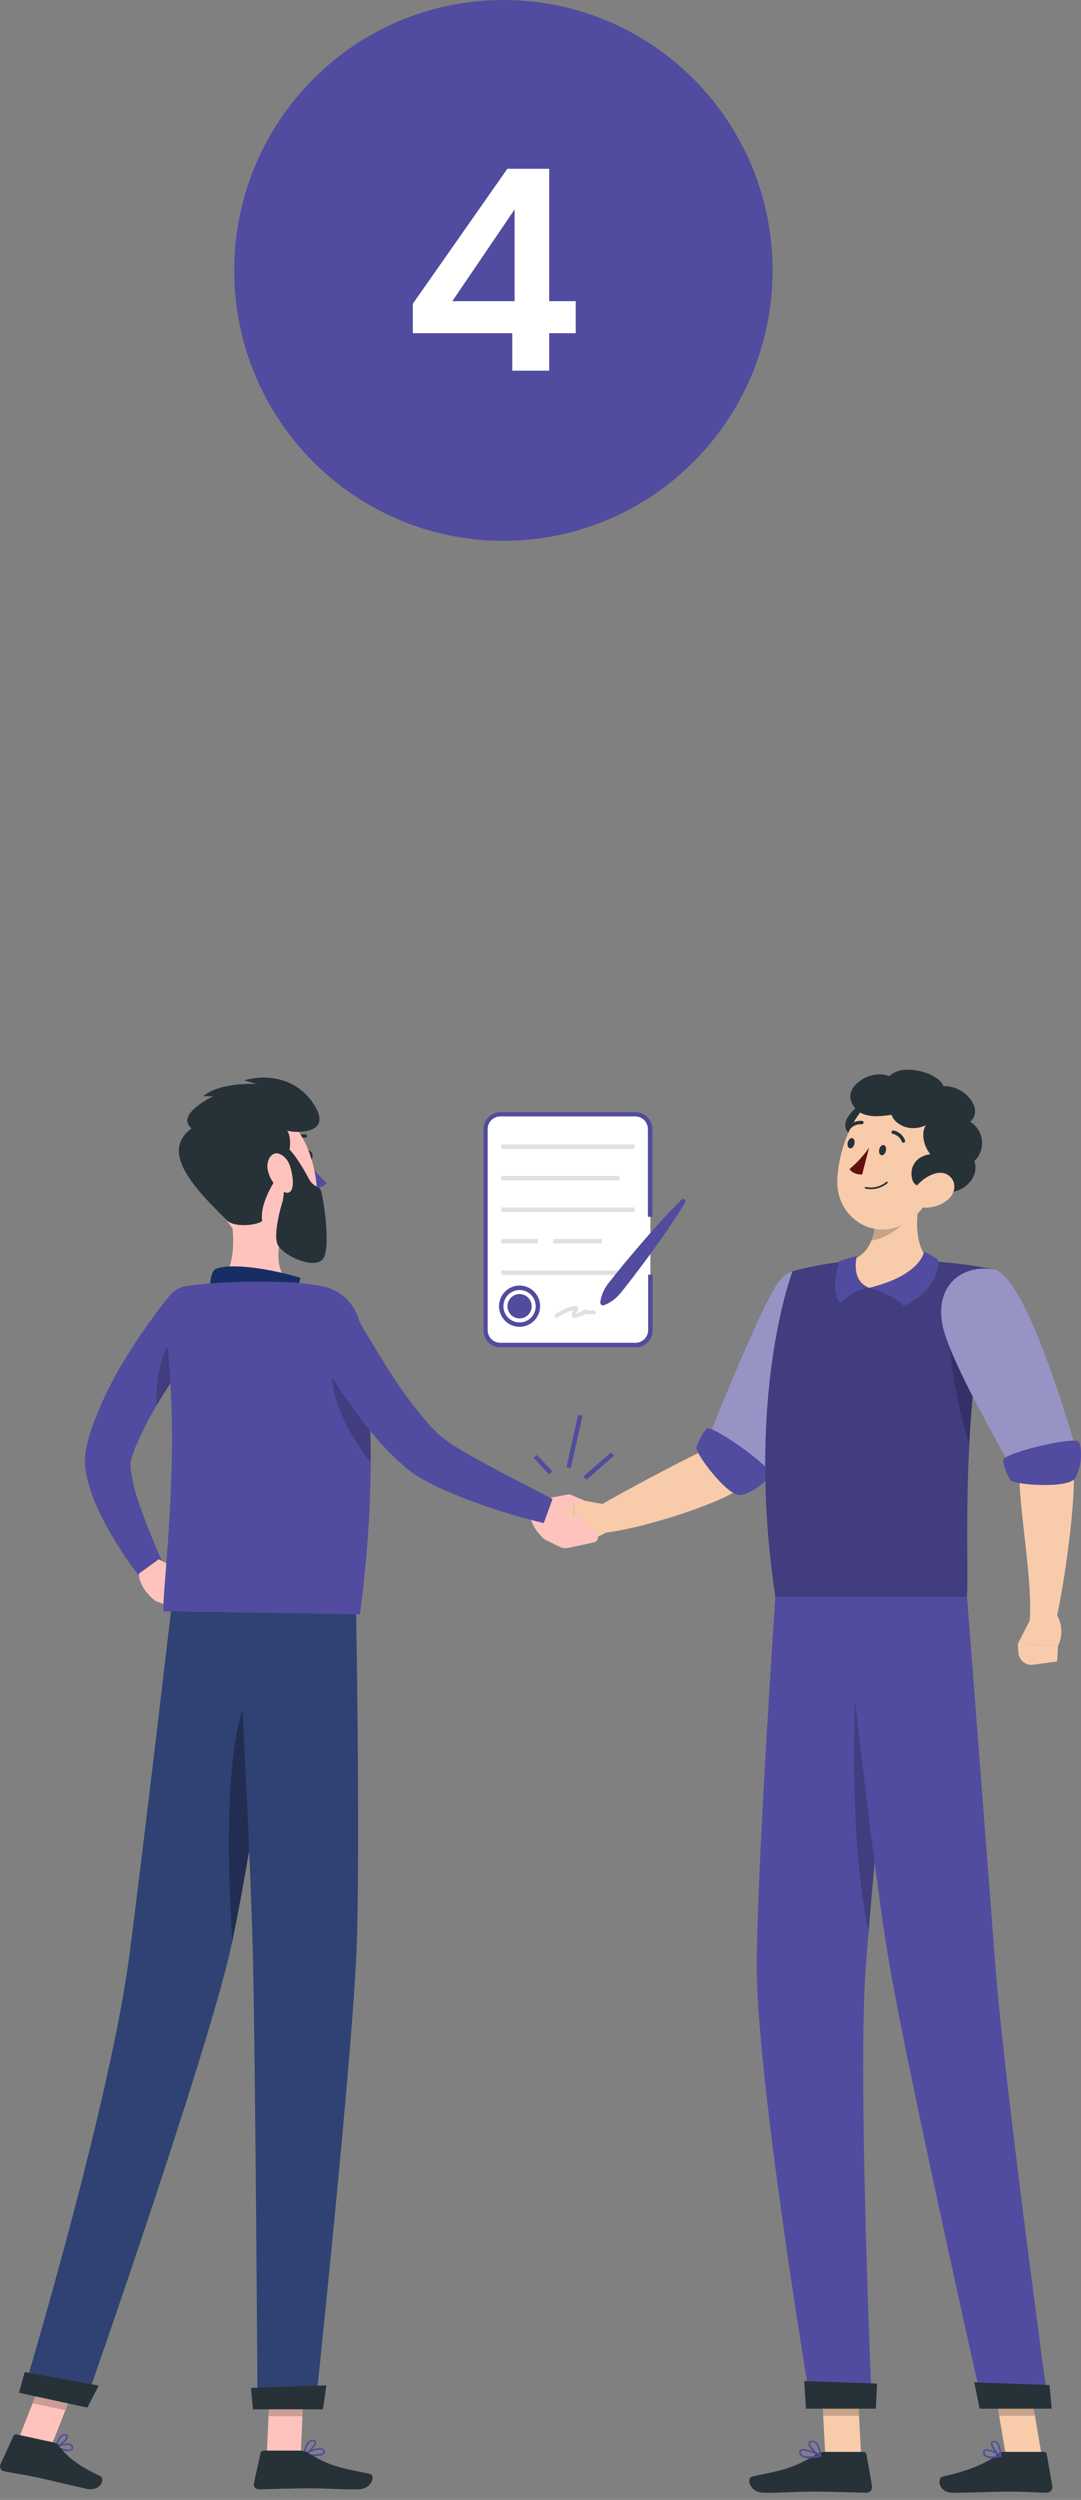 <svg width="90" height="208" viewBox="0 0 90 208" fill="none" xmlns="http://www.w3.org/2000/svg">
<rect x="0" y="0" width="90" height="208" fill="#808080" stroke="none"/>
<g clip-path="url(#clip0_1_1411)">
<path d="M64.322 22.5C64.322 10.074 54.288 0 41.911 0C29.534 0 19.5 10.074 19.5 22.5C19.5 34.926 29.534 45 41.911 45C54.288 45 64.322 34.926 64.322 22.5Z" fill="#514C9F"/>
<path d="M42.651 30.842V27.722H34.371V25.274L42.243 14.042H45.723V25.058H47.931V27.722H45.723V30.842H42.651ZM37.659 25.058H42.843V17.426L37.659 25.058Z" fill="white"/>
</g>
<path d="M54.151 106.056V110.668C54.15 110.993 54.021 111.305 53.792 111.535C53.563 111.765 53.252 111.895 52.928 111.896H41.653C41.328 111.895 41.018 111.765 40.789 111.535C40.559 111.305 40.43 110.993 40.429 110.668V93.946C40.432 93.622 40.562 93.312 40.791 93.084C41.02 92.855 41.33 92.726 41.653 92.725H52.911C53.072 92.724 53.232 92.754 53.382 92.814C53.532 92.874 53.668 92.964 53.783 93.077C53.899 93.191 53.99 93.326 54.054 93.475C54.117 93.624 54.15 93.784 54.151 93.946V101.243" fill="white"/>
<path d="M52.91 112.096H41.653C41.281 112.096 40.924 111.948 40.661 111.684C40.398 111.42 40.251 111.062 40.251 110.689V93.946C40.251 93.573 40.398 93.215 40.661 92.951C40.924 92.687 41.281 92.539 41.653 92.539H52.91C53.282 92.539 53.639 92.687 53.902 92.951C54.165 93.215 54.312 93.573 54.312 93.946V101.243H53.941V93.946C53.941 93.666 53.83 93.397 53.633 93.2C53.436 93.002 53.168 92.89 52.889 92.89H41.653C41.374 92.89 41.106 93.002 40.909 93.2C40.712 93.397 40.601 93.666 40.601 93.946V110.668C40.601 110.948 40.712 111.216 40.909 111.414C41.106 111.612 41.374 111.723 41.653 111.723H52.91C53.189 111.723 53.457 111.612 53.654 111.414C53.851 111.216 53.962 110.948 53.962 110.668V106.055H54.334V110.668C54.336 110.856 54.301 111.043 54.231 111.218C54.16 111.392 54.056 111.551 53.923 111.684C53.79 111.817 53.632 111.922 53.458 111.993C53.285 112.064 53.098 112.099 52.91 112.096Z" fill="#514C9F"/>
<path d="M46.44 109.612C46.672 109.467 46.911 109.336 47.159 109.222C47.273 109.17 47.39 109.124 47.509 109.084C47.641 109.03 47.781 108.998 47.923 108.989L47.779 108.908C47.755 108.87 47.741 108.968 47.734 108.993L47.685 109.116C47.644 109.203 47.614 109.295 47.597 109.39C47.588 109.424 47.587 109.46 47.594 109.494C47.602 109.528 47.617 109.56 47.64 109.587C47.662 109.614 47.691 109.635 47.723 109.649C47.755 109.662 47.79 109.668 47.825 109.665C48.193 109.599 48.544 109.461 48.859 109.26H48.729C48.768 109.26 48.813 109.313 48.852 109.327C48.909 109.348 48.97 109.36 49.031 109.362C49.167 109.362 49.304 109.341 49.441 109.362C49.654 109.383 49.651 109.049 49.441 109.032C49.297 109.032 49.146 109.063 49.006 109.032C48.866 109 48.824 108.901 48.677 108.968C48.529 109.035 48.41 109.123 48.267 109.183C48.2 109.211 48.132 109.236 48.063 109.257L47.93 109.295C47.892 109.295 47.821 109.295 47.877 109.352L47.926 109.468C47.926 109.243 48.165 109.032 48.102 108.799C48.039 108.567 47.751 108.669 47.58 108.711C47.114 108.847 46.671 109.051 46.265 109.317C46.227 109.339 46.199 109.375 46.188 109.417C46.176 109.46 46.182 109.505 46.204 109.544C46.226 109.582 46.262 109.61 46.304 109.621C46.346 109.633 46.392 109.627 46.43 109.605L46.44 109.612Z" fill="#E0E0E0"/>
<path d="M52.827 95.219H41.733V95.589H52.827V95.219Z" fill="#E0E0E0"/>
<path d="M51.572 97.84H41.733V98.21H51.572V97.84Z" fill="#E0E0E0"/>
<path d="M52.827 100.465H41.733V100.834H52.827V100.465Z" fill="#E0E0E0"/>
<path d="M44.783 103.089H41.733V103.459H44.783V103.089Z" fill="#E0E0E0"/>
<path d="M50.117 103.089H46.062V103.459H50.117V103.089Z" fill="#E0E0E0"/>
<path d="M52.827 105.71H41.733V106.08H52.827V105.71Z" fill="#E0E0E0"/>
<path d="M43.258 110.396C42.919 110.396 42.589 110.296 42.307 110.107C42.026 109.918 41.807 109.65 41.678 109.336C41.548 109.023 41.514 108.678 41.58 108.345C41.646 108.011 41.809 107.706 42.048 107.465C42.288 107.225 42.592 107.062 42.924 106.996C43.256 106.929 43.6 106.963 43.912 107.093C44.225 107.223 44.492 107.443 44.68 107.726C44.868 108.008 44.968 108.34 44.968 108.679C44.968 109.135 44.788 109.571 44.467 109.893C44.147 110.215 43.711 110.396 43.258 110.396ZM43.258 107.336C42.992 107.336 42.733 107.415 42.512 107.563C42.291 107.711 42.119 107.922 42.017 108.168C41.916 108.415 41.889 108.686 41.941 108.947C41.993 109.209 42.122 109.449 42.31 109.637C42.498 109.825 42.737 109.953 42.998 110.005C43.259 110.057 43.529 110.029 43.774 109.927C44.019 109.824 44.229 109.651 44.376 109.429C44.523 109.207 44.601 108.946 44.6 108.679C44.599 108.323 44.457 107.981 44.206 107.729C43.954 107.477 43.613 107.336 43.258 107.336Z" fill="#514C9F"/>
<path d="M44.267 108.68C44.268 108.881 44.209 109.077 44.099 109.244C43.988 109.411 43.831 109.541 43.647 109.619C43.462 109.696 43.259 109.716 43.063 109.678C42.867 109.639 42.687 109.543 42.545 109.401C42.404 109.26 42.307 109.079 42.268 108.882C42.229 108.686 42.249 108.482 42.325 108.297C42.401 108.111 42.531 107.953 42.697 107.841C42.863 107.73 43.058 107.67 43.258 107.67C43.525 107.67 43.781 107.777 43.97 107.966C44.16 108.155 44.266 108.412 44.267 108.68Z" fill="#514C9F"/>
<path d="M49.973 108.378C50.033 107.896 50.203 107.434 50.471 107.03C50.724 106.647 51.028 106.327 51.309 105.95C51.873 105.246 52.458 104.543 53.061 103.839C54.246 102.457 55.448 101.088 56.759 99.804C56.792 99.775 56.835 99.759 56.879 99.758C56.923 99.757 56.966 99.772 57 99.799C57.034 99.827 57.058 99.866 57.067 99.909C57.077 99.952 57.07 99.997 57.05 100.036C56.104 101.609 55.049 103.097 53.976 104.571C53.436 105.303 52.889 106.031 52.329 106.749C52.045 107.101 51.785 107.481 51.47 107.804C51.14 108.159 50.732 108.431 50.278 108.599C50.223 108.618 50.164 108.614 50.111 108.589C50.059 108.564 50.019 108.52 49.998 108.466C49.984 108.438 49.976 108.408 49.973 108.378Z" fill="#514C9F"/>
<path d="M50.88 120.834L48.577 122.851L48.819 123.129L51.122 121.113L50.88 120.834Z" fill="#514C9F"/>
<path d="M48.137 117.713L47.163 122.076L47.522 122.157L48.496 117.793L48.137 117.713Z" fill="#514C9F"/>
<path d="M44.706 121.056L44.437 121.309L45.719 122.682L45.988 122.43L44.706 121.056Z" fill="#514C9F"/>
<path d="M71.697 204.353H68.714L68.35 197.422H71.329L71.697 204.353Z" fill="#F8CBAA"/>
<path d="M86.733 204.353H83.751L82.584 197.422H85.563L86.733 204.353Z" fill="#F8CBAA"/>
<path d="M83.558 204.005H86.905C86.964 204.004 87.021 204.024 87.066 204.062C87.111 204.099 87.141 204.151 87.151 204.209L87.613 206.869C87.623 206.935 87.618 207.003 87.599 207.068C87.58 207.132 87.548 207.192 87.504 207.242C87.46 207.293 87.406 207.334 87.345 207.362C87.284 207.389 87.218 207.404 87.151 207.404C85.984 207.382 85.419 207.312 83.944 207.312C83.039 207.312 80.597 207.407 79.345 207.407C78.094 207.407 77.989 206.165 78.504 206.053C80.828 205.549 82.296 204.853 83.061 204.191C83.199 204.071 83.375 204.005 83.558 204.005Z" fill="#263238"/>
<path d="M68.641 204.005H71.894C71.952 204.004 72.009 204.024 72.054 204.062C72.099 204.099 72.129 204.151 72.139 204.209L72.602 206.869C72.612 206.935 72.608 207.003 72.59 207.067C72.572 207.132 72.541 207.191 72.497 207.242C72.454 207.293 72.4 207.334 72.339 207.362C72.279 207.39 72.213 207.404 72.146 207.404C70.975 207.382 69.279 207.312 67.803 207.312C66.079 207.312 65.641 207.407 63.615 207.407C62.392 207.407 62.111 206.165 62.63 206.053C64.985 205.542 65.837 205.486 67.908 204.241C68.127 204.097 68.38 204.015 68.641 204.005Z" fill="#263238"/>
<path d="M68.546 111.164L64.474 109.964C64.474 109.964 60.324 119.86 58.918 120.518C57.008 121.398 51.908 124.096 49.749 125.37C49.602 125.859 49.598 127.199 49.833 127.586C53.37 127.305 60.625 124.895 62.02 123.551C65.203 120.483 68.546 111.164 68.546 111.164Z" fill="#F8CBAA"/>
<path d="M69.78 109.295C70.937 111.885 62.994 123.241 62.994 123.241L59.139 119.224C59.139 119.224 62.549 110.629 64.396 107.332C66.282 103.944 68.522 106.446 69.78 109.295Z" fill="#514C9F"/>
<path opacity="0.4" d="M69.78 109.295C70.937 111.885 62.994 123.241 62.994 123.241L59.139 119.224C59.139 119.224 62.549 110.629 64.396 107.332C66.282 103.944 68.522 106.446 69.78 109.295Z" fill="white"/>
<path d="M58.858 118.869C58.616 119.013 58.098 119.959 57.982 120.431C57.866 120.902 60.579 124.54 61.634 124.392C62.689 124.244 63.895 123.214 64.112 122.658C64.329 122.102 59.367 118.57 58.858 118.869Z" fill="#514C9F"/>
<path d="M50.201 125.145L47.748 124.695L47.895 128.213C47.895 128.213 48.757 128.565 50.615 127.411L50.201 125.145Z" fill="#F8CBAA"/>
<path d="M44.782 125.866L45.231 128.03L47.877 128.227L47.73 124.698L44.782 125.866Z" fill="#F8CBAA"/>
<path opacity="0.2" d="M68.35 197.426L68.539 200.997H71.518L71.333 197.426H68.35Z" fill="black"/>
<path opacity="0.2" d="M85.566 197.426H82.584L83.186 200.997H86.169L85.566 197.426Z" fill="black"/>
<path d="M65.991 105.763C65.991 105.763 62.013 116.043 64.558 132.871H80.502C80.726 130.408 79.801 117.183 82.699 105.608C80.947 105.265 79.175 105.039 77.393 104.929C75.135 104.799 72.872 104.799 70.614 104.929C69.054 105.089 67.509 105.367 65.991 105.763Z" fill="#514C9F"/>
<path opacity="0.2" d="M65.991 105.763C65.991 105.763 62.013 116.043 64.558 132.871H80.502C80.726 130.408 79.801 117.183 82.699 105.608C80.947 105.265 79.175 105.039 77.393 104.929C75.135 104.799 72.872 104.799 70.614 104.929C69.054 105.089 67.509 105.367 65.991 105.763Z" fill="black"/>
<path opacity="0.2" d="M79.1 108.466C78.749 110.372 79.124 114.928 80.684 120.195C80.874 115.673 81.46 111.177 82.437 106.759V106.738C81.378 106.629 79.44 106.678 79.1 108.466Z" fill="black"/>
<path d="M76.811 98.569C76.278 100.757 75.938 103.47 77.393 104.93C77.393 104.93 76.411 107.153 72.36 107.153C68.655 107.153 70.607 104.93 70.607 104.93C73.061 104.349 73.085 101.331 72.742 99.628L76.811 98.569Z" fill="#F8CBAA"/>
<path d="M72.377 107.149C74.764 107.899 75.237 108.666 75.237 108.666C75.237 108.666 78.213 107.452 78.101 104.82C77.739 104.552 77.349 104.326 76.937 104.145C76.937 104.145 76.685 106.094 72.377 107.149Z" fill="#514C9F"/>
<path d="M72.377 107.15C71.038 107.276 69.924 108.427 69.924 108.427C69.924 108.427 69.072 107.53 69.888 104.926C69.888 104.926 70.684 104.655 71.343 104.514C71.326 104.518 70.789 106.587 72.377 107.15Z" fill="#514C9F"/>
<path opacity="0.2" d="M72.749 99.631C72.952 100.627 73.029 102.094 72.559 103.223C72.942 103.16 73.314 103.042 73.663 102.872C75.065 102.224 75.787 101.2 76.566 99.705C76.636 99.315 76.72 98.935 76.811 98.569L72.749 99.631Z" fill="black"/>
<path d="M72.275 91.574C71.322 91.888 69.191 93.724 71.224 94.649C73.257 95.575 73.937 91.033 72.275 91.574Z" fill="#263238"/>
<path d="M78.707 95.892C77.778 98.763 77.379 100.465 75.552 101.661C72.808 103.421 69.636 101.31 69.71 98.277C69.773 95.529 71.28 91.297 74.368 90.752C77.456 90.206 79.636 93.031 78.707 95.892Z" fill="#F8CBAA"/>
<path d="M74.228 92.75C72.65 93.017 71.336 92.933 70.859 91.617C70.383 90.301 72.552 88.922 74.049 89.541C75.153 88.387 78.167 89.274 78.556 90.382C80.309 90.269 81.967 92.296 80.778 93.334C81.047 93.501 81.274 93.728 81.443 93.997C81.611 94.266 81.716 94.57 81.75 94.886C81.784 95.201 81.745 95.521 81.638 95.819C81.53 96.118 81.356 96.388 81.129 96.609C81.641 98.136 79.797 99.659 78.343 99.04C76.909 98.611 76.127 98.963 75.928 98.034C75.728 97.105 76.233 96.208 77.452 96.029C76.835 95.29 76.685 94.122 77.102 93.619C75.626 94.291 74.417 93.446 74.228 92.75Z" fill="#263238"/>
<path d="M72.335 98.938C72.614 98.962 72.894 98.93 73.161 98.844C73.427 98.758 73.674 98.62 73.888 98.439C73.901 98.425 73.908 98.406 73.908 98.388C73.908 98.368 73.901 98.35 73.888 98.337C73.882 98.33 73.874 98.324 73.865 98.32C73.857 98.317 73.848 98.315 73.839 98.315C73.829 98.315 73.82 98.317 73.812 98.32C73.803 98.324 73.796 98.33 73.79 98.337C73.556 98.531 73.281 98.67 72.986 98.743C72.691 98.817 72.383 98.822 72.086 98.759C72.068 98.755 72.049 98.76 72.033 98.77C72.017 98.781 72.006 98.797 72.002 98.815C71.999 98.824 71.999 98.833 72 98.842C72.001 98.851 72.005 98.86 72.01 98.868C72.015 98.875 72.021 98.882 72.029 98.887C72.037 98.892 72.046 98.895 72.055 98.896C72.147 98.915 72.241 98.929 72.335 98.938Z" fill="#263238"/>
<path d="M78.872 99.856C78.275 100.324 77.522 100.542 76.769 100.465C75.791 100.356 75.717 99.389 76.331 98.657C76.884 97.995 78.062 97.249 78.879 97.735C79.695 98.221 79.604 99.272 78.872 99.856Z" fill="#F8CBAA"/>
<path d="M75.037 132.871C75.037 132.871 74.631 136.635 74.112 141.733C73.516 147.513 72.776 155.018 72.307 160.731C72.307 160.759 72.307 160.784 72.307 160.809C72.216 161.896 72.135 162.919 72.068 163.841C71.403 173.168 72.594 200.3 72.594 200.3H67.54C67.54 200.3 62.885 172.612 63.001 163.12C63.11 153.997 64.554 132.864 64.554 132.864L75.037 132.871Z" fill="#514C9F"/>
<path d="M73.008 198.319C73.032 198.319 72.92 200.409 72.92 200.409H67.098L66.951 198.115L73.008 198.319Z" fill="#263238"/>
<path opacity="0.2" d="M74.129 141.733C73.534 147.513 72.794 155.018 72.324 160.731C72.324 160.759 72.324 160.784 72.324 160.808C71.213 155.387 70.866 148.646 71.297 137.546L74.129 141.733Z" fill="black"/>
<path d="M70.211 132.871C70.211 132.871 72.538 154.493 73.986 163.06C75.573 172.443 81.84 200.303 81.84 200.303H87.301C87.301 200.303 83.621 173.214 82.899 163.912C82.121 153.828 80.512 132.871 80.512 132.871H70.211Z" fill="#514C9F"/>
<path d="M87.368 198.446C87.392 198.446 87.557 200.409 87.557 200.409H81.557L81.118 198.217L87.368 198.446Z" fill="#263238"/>
<path d="M73.754 95.765C73.691 96.001 73.52 96.166 73.369 96.117C73.218 96.067 73.145 95.863 73.204 95.628C73.264 95.392 73.439 95.227 73.59 95.276C73.74 95.325 73.814 95.54 73.754 95.765Z" fill="#263238"/>
<path d="M71.133 95.188C71.07 95.424 70.898 95.589 70.747 95.54C70.596 95.49 70.523 95.29 70.582 95.05C70.642 94.811 70.817 94.65 70.968 94.699C71.119 94.748 71.192 94.952 71.133 95.188Z" fill="#263238"/>
<path d="M72.356 95.49C71.892 96.153 71.344 96.753 70.726 97.274C71.034 97.752 71.778 97.728 71.778 97.728L72.356 95.49Z" fill="#630F0F"/>
<path d="M75.181 95.075C75.16 95.07 75.141 95.06 75.125 95.046C75.108 95.032 75.095 95.014 75.087 94.994C75.025 94.832 74.924 94.687 74.793 94.573C74.663 94.459 74.506 94.379 74.337 94.34C74.318 94.338 74.301 94.331 74.285 94.322C74.269 94.312 74.256 94.299 74.245 94.284C74.234 94.269 74.227 94.251 74.224 94.233C74.22 94.215 74.22 94.196 74.224 94.178C74.231 94.141 74.252 94.108 74.283 94.085C74.314 94.063 74.352 94.053 74.389 94.059C74.605 94.103 74.805 94.201 74.973 94.343C75.141 94.486 75.27 94.669 75.35 94.875C75.363 94.91 75.362 94.95 75.348 94.985C75.334 95.02 75.307 95.049 75.272 95.065C75.244 95.078 75.212 95.082 75.181 95.075Z" fill="#263238"/>
<path d="M70.625 93.985C70.606 93.977 70.588 93.966 70.572 93.953C70.559 93.94 70.548 93.924 70.541 93.907C70.534 93.89 70.53 93.871 70.53 93.853C70.53 93.834 70.534 93.816 70.541 93.798C70.548 93.781 70.559 93.765 70.572 93.752C70.72 93.58 70.907 93.445 71.118 93.36C71.328 93.274 71.555 93.24 71.781 93.26C71.8 93.262 71.817 93.269 71.833 93.278C71.849 93.288 71.862 93.301 71.873 93.316C71.883 93.331 71.891 93.348 71.894 93.367C71.898 93.385 71.897 93.404 71.894 93.422C71.886 93.459 71.865 93.491 71.834 93.513C71.804 93.536 71.766 93.546 71.729 93.541C71.549 93.528 71.369 93.557 71.203 93.627C71.036 93.697 70.889 93.805 70.772 93.942C70.753 93.962 70.73 93.976 70.704 93.983C70.678 93.99 70.651 93.991 70.625 93.985Z" fill="#263238"/>
<path d="M84.466 109.693L80.702 111.98C80.702 111.98 84.908 121.127 84.883 122.665C84.813 125.536 86.043 131.759 85.71 135.038C86.173 135.203 87.463 135.242 87.869 135.013C88.616 132.048 89.65 124.255 89.352 122.302C88.7 118.056 84.466 109.693 84.466 109.693Z" fill="#F8CBAA"/>
<path d="M82.699 105.609C85.503 106.02 89.499 120.304 89.499 120.304L84.311 122.278C84.311 122.278 79.794 114.538 78.686 111.058C77.494 107.427 79.695 105.165 82.699 105.609Z" fill="#514C9F"/>
<path opacity="0.4" d="M82.699 105.609C85.503 106.02 89.499 120.304 89.499 120.304L84.311 122.278C84.311 122.278 79.794 114.538 78.686 111.058C77.494 107.427 79.695 105.165 82.699 105.609Z" fill="white"/>
<path d="M82.541 204.529C82.341 204.547 82.141 204.492 81.977 204.374C81.925 204.329 81.886 204.271 81.863 204.205C81.84 204.14 81.835 204.07 81.847 204.001C81.85 203.96 81.863 203.919 81.885 203.884C81.908 203.849 81.94 203.82 81.977 203.801C82.328 203.632 83.249 204.223 83.355 204.293C83.366 204.301 83.375 204.311 83.38 204.324C83.385 204.337 83.386 204.351 83.383 204.364C83.379 204.377 83.372 204.39 83.362 204.4C83.352 204.41 83.34 204.417 83.326 204.42C83.07 204.487 82.806 204.523 82.541 204.529ZM82.131 203.899C82.1 203.897 82.069 203.903 82.04 203.917C82.025 203.925 82.013 203.936 82.004 203.951C81.996 203.965 81.991 203.981 81.991 203.998C81.982 204.045 81.985 204.093 82 204.139C82.015 204.184 82.041 204.225 82.075 204.258C82.229 204.395 82.618 204.413 83.127 204.311C82.826 204.108 82.487 203.968 82.131 203.899Z" fill="#514C9F"/>
<path d="M83.313 204.423C83.302 204.426 83.291 204.426 83.281 204.423C82.98 204.258 82.415 203.6 82.496 203.266C82.509 203.214 82.539 203.168 82.581 203.135C82.623 203.102 82.674 203.083 82.727 203.083C82.78 203.075 82.834 203.08 82.885 203.095C82.937 203.11 82.984 203.136 83.025 203.171C83.358 203.456 83.376 204.321 83.376 204.356C83.376 204.369 83.373 204.382 83.366 204.394C83.36 204.406 83.352 204.416 83.341 204.423C83.331 204.424 83.322 204.424 83.313 204.423ZM82.769 203.195H82.738C82.647 203.195 82.636 203.248 82.633 203.266C82.584 203.463 82.941 203.969 83.236 204.191C83.234 203.854 83.128 203.527 82.931 203.255C82.886 203.216 82.829 203.195 82.769 203.195Z" fill="#514C9F"/>
<path d="M67.375 204.529C67.122 204.553 66.868 204.489 66.657 204.346C66.611 204.301 66.576 204.246 66.556 204.185C66.535 204.123 66.531 204.058 66.541 203.994C66.545 203.955 66.559 203.917 66.581 203.884C66.603 203.851 66.632 203.824 66.667 203.805C67.039 203.6 68.21 204.213 68.343 204.283C68.355 204.29 68.365 204.301 68.371 204.315C68.376 204.328 68.378 204.343 68.374 204.357C68.372 204.372 68.364 204.385 68.354 204.396C68.343 204.407 68.329 204.414 68.315 204.417C68.005 204.483 67.691 204.52 67.375 204.529ZM66.864 203.899C66.818 203.897 66.772 203.906 66.73 203.924C66.717 203.932 66.705 203.944 66.697 203.957C66.688 203.97 66.683 203.986 66.681 204.002C66.674 204.043 66.677 204.086 66.691 204.126C66.704 204.166 66.728 204.202 66.758 204.23C66.934 204.392 67.421 204.42 68.087 204.311C67.706 204.104 67.292 203.964 66.864 203.899Z" fill="#514C9F"/>
<path d="M68.304 204.423H68.273C67.922 204.262 67.221 203.614 67.309 203.276C67.309 203.196 67.39 203.097 67.582 203.079C67.651 203.071 67.722 203.077 67.788 203.097C67.855 203.118 67.916 203.153 67.968 203.199C68.319 203.512 68.374 204.318 68.378 204.353C68.378 204.366 68.374 204.378 68.368 204.389C68.362 204.4 68.353 204.409 68.343 204.416C68.332 204.424 68.318 204.426 68.304 204.423ZM67.632 203.196H67.589C67.463 203.196 67.453 203.259 67.449 203.273C67.407 203.477 67.866 203.977 68.224 204.205C68.206 203.869 68.083 203.546 67.873 203.284C67.807 203.224 67.72 203.193 67.632 203.196Z" fill="#514C9F"/>
<path d="M85.878 134.546L84.736 136.78L88.086 136.935C88.328 136.447 88.416 135.896 88.338 135.357C88.261 134.818 88.021 134.315 87.652 133.916L85.878 134.546Z" fill="#F8CBAA"/>
<path d="M86.015 138.511L88.013 138.236L88.086 136.934L84.736 136.78L84.788 137.508C84.798 137.656 84.839 137.801 84.907 137.933C84.975 138.066 85.07 138.182 85.185 138.276C85.3 138.37 85.433 138.44 85.576 138.48C85.718 138.52 85.868 138.531 86.015 138.511Z" fill="#F8CBAA"/>
<path d="M83.53 121.465C83.478 121.74 83.849 122.756 84.123 123.15C84.396 123.544 88.917 123.893 89.499 122.999C90.081 122.105 90.106 120.515 89.829 119.984C89.552 119.453 83.639 120.871 83.53 121.465Z" fill="#514C9F"/>
<path d="M17.482 110.485C16.918 111.227 16.304 112.04 15.729 112.839C15.155 113.637 14.601 114.45 14.072 115.273C13.01 116.853 12.094 118.526 11.334 120.273C11.246 120.48 11.166 120.688 11.096 120.895C11.058 120.998 11.023 121.101 10.991 121.201L10.942 121.356L10.921 121.43V121.451C10.856 121.721 10.843 122 10.882 122.274C11.003 123.159 11.211 124.03 11.502 124.874C12.102 126.693 12.904 128.568 13.693 130.387L11.902 131.527C10.558 129.863 9.395 128.06 8.432 126.148C7.902 125.116 7.498 124.023 7.23 122.894C7.056 122.163 7.027 121.405 7.146 120.663L7.174 120.494L7.202 120.382L7.254 120.164C7.286 120.019 7.321 119.875 7.363 119.734C7.44 119.449 7.524 119.175 7.615 118.9C8.348 116.83 9.305 114.847 10.468 112.986C11.029 112.075 11.604 111.182 12.221 110.32C12.838 109.458 13.448 108.62 14.159 107.762L17.482 110.485Z" fill="#514C9F"/>
<path d="M13.22 129.736L15.063 130.718L12.96 133.212C12.96 133.212 11.635 132.312 11.558 130.939L13.22 129.736Z" fill="#FFC3BD"/>
<path d="M17.545 132.256L15.273 134.067L12.943 133.213L15.063 130.718L17.545 132.256Z" fill="#FFC3BD"/>
<path d="M45.101 124.388L47.281 125.518L47.088 126.306L45.336 128.065C45.336 128.065 44.074 127.08 44.102 125.708L45.101 124.388Z" fill="#FFC3BD"/>
<path d="M45.417 124.699L47.414 124.322L48.697 124.871L47.842 125.015L47.281 125.525L45.417 124.699Z" fill="#FFC3BD"/>
<path d="M49.465 128.325L47.299 128.793C47.072 128.842 46.835 128.813 46.626 128.712L45.326 128.079L47.078 126.32L48.238 125.968L49.689 127.639C49.734 127.695 49.765 127.761 49.778 127.832C49.791 127.903 49.786 127.976 49.764 128.044C49.741 128.112 49.702 128.174 49.65 128.223C49.598 128.272 49.534 128.307 49.465 128.325Z" fill="#FFC3BD"/>
<path d="M25.47 96.222C25.519 96.458 25.68 96.623 25.82 96.574C25.96 96.525 26.058 96.324 26.013 96.089C25.967 95.853 25.799 95.688 25.662 95.737C25.526 95.786 25.41 95.987 25.47 96.222Z" fill="#263238"/>
<path d="M25.659 96.627C26.085 97.291 26.601 97.894 27.191 98.418C26.84 98.893 26.111 98.858 26.111 98.858L25.659 96.627Z" fill="#514C9F"/>
<path d="M24.358 95.086C24.323 95.085 24.29 95.071 24.264 95.047C24.238 95.02 24.223 94.984 24.223 94.947C24.223 94.909 24.238 94.874 24.264 94.847C24.412 94.678 24.598 94.548 24.806 94.467C25.015 94.385 25.24 94.355 25.462 94.379C25.495 94.389 25.523 94.411 25.541 94.441C25.559 94.47 25.566 94.505 25.56 94.539C25.555 94.573 25.537 94.604 25.511 94.626C25.485 94.648 25.451 94.66 25.417 94.66C25.241 94.644 25.063 94.67 24.898 94.736C24.734 94.802 24.587 94.906 24.471 95.04C24.457 95.056 24.439 95.068 24.42 95.076C24.4 95.084 24.379 95.087 24.358 95.086Z" fill="#263238"/>
<path d="M19.101 100.391C19.508 102.467 19.749 105.341 18.305 106.724C18.305 106.724 18.87 108.835 22.711 108.835C26.938 108.835 24.744 106.984 24.744 106.984C22.991 106.439 22.991 104.43 23.405 102.819L19.101 100.391Z" fill="#FFC3BD"/>
<path d="M17.699 108.145C17.349 107.589 17.465 105.904 17.885 105.63C18.558 105.186 21.334 105.236 25.018 106.316C24.52 107.927 25.33 108.835 25.33 108.835L17.699 108.145Z" fill="#182D64"/>
<path opacity="0.2" d="M14.614 111.132C13.3 112.434 12.918 115.101 13.062 116.92C13.384 116.367 13.728 115.815 14.082 115.277C14.611 114.45 15.175 113.644 15.743 112.835C15.901 112.613 16.062 112.388 16.227 112.163C16.258 112.019 16.286 111.875 16.314 111.734L14.614 111.132Z" fill="black"/>
<path d="M5.305 203.899C5.535 203.98 5.787 203.966 6.006 203.86C6.049 203.822 6.078 203.771 6.09 203.715C6.102 203.658 6.096 203.6 6.073 203.547C6.06 203.504 6.038 203.464 6.008 203.43C5.979 203.396 5.942 203.369 5.901 203.35C5.519 203.167 4.639 203.526 4.604 203.54C4.592 203.545 4.582 203.553 4.574 203.564C4.567 203.575 4.563 203.587 4.562 203.6C4.562 203.613 4.565 203.626 4.572 203.638C4.579 203.649 4.589 203.658 4.601 203.663C4.827 203.767 5.063 203.846 5.305 203.899ZM5.768 203.445L5.845 203.47C5.869 203.481 5.891 203.497 5.909 203.517C5.926 203.537 5.939 203.56 5.947 203.586C5.982 203.706 5.947 203.744 5.922 203.758C5.772 203.889 5.221 203.758 4.811 203.607C5.117 203.476 5.45 203.417 5.782 203.435L5.768 203.445Z" fill="#514C9F"/>
<path d="M4.619 203.66H4.65C4.973 203.569 5.656 203.08 5.663 202.76C5.664 202.709 5.648 202.659 5.616 202.619C5.585 202.58 5.541 202.552 5.491 202.541C5.443 202.523 5.391 202.516 5.34 202.52C5.288 202.525 5.238 202.54 5.194 202.566C4.818 202.76 4.58 203.544 4.57 203.576C4.564 203.586 4.562 203.598 4.562 203.609C4.562 203.621 4.564 203.632 4.57 203.643C4.583 203.654 4.601 203.661 4.619 203.66ZM5.418 202.654H5.449C5.53 202.682 5.53 202.724 5.53 202.742C5.53 202.932 5.074 203.312 4.741 203.467C4.831 203.156 5.01 202.879 5.257 202.672C5.283 202.657 5.312 202.648 5.342 202.645C5.373 202.642 5.403 202.645 5.432 202.654H5.418Z" fill="#514C9F"/>
<path d="M26.178 204.364C26.528 204.364 26.879 204.314 27.009 204.149C27.039 204.106 27.055 204.055 27.055 204.003C27.055 203.951 27.039 203.9 27.009 203.857C26.961 203.778 26.884 203.721 26.795 203.699C26.325 203.572 25.337 204.135 25.295 204.159C25.282 204.166 25.273 204.177 25.267 204.189C25.261 204.202 25.26 204.216 25.263 204.23C25.265 204.244 25.271 204.256 25.28 204.266C25.29 204.276 25.302 204.283 25.316 204.286C25.6 204.337 25.889 204.362 26.178 204.364ZM26.627 203.815C26.669 203.809 26.713 203.809 26.756 203.815C26.783 203.82 26.809 203.832 26.831 203.848C26.854 203.865 26.872 203.886 26.886 203.91C26.935 203.994 26.917 204.033 26.886 204.057C26.756 204.24 26.041 204.244 25.515 204.17C25.86 203.981 26.237 203.86 26.627 203.815Z" fill="#514C9F"/>
<path d="M25.322 204.286H25.35C25.701 204.135 26.367 203.519 26.318 203.199C26.318 203.122 26.251 203.03 26.069 203.009C26.002 203.003 25.935 203.01 25.872 203.03C25.808 203.05 25.749 203.082 25.697 203.125C25.347 203.424 25.259 204.181 25.256 204.219C25.255 204.231 25.258 204.242 25.263 204.253C25.267 204.263 25.275 204.272 25.284 204.279C25.296 204.285 25.309 204.288 25.322 204.286ZM26.023 203.136H26.065C26.184 203.136 26.192 203.196 26.195 203.21C26.227 203.403 25.767 203.885 25.42 204.093C25.451 203.77 25.581 203.466 25.792 203.22C25.854 203.167 25.932 203.137 26.013 203.136H26.023Z" fill="#514C9F"/>
<path d="M22.217 204.219H25.042L25.323 197.648H22.498L22.217 204.219Z" fill="#FFC3BD"/>
<path d="M1.517 203.006L4.244 203.586L6.718 197.299L3.991 196.719L1.517 203.006Z" fill="#FFC3BD"/>
<path d="M4.496 203.228L1.39 202.552C1.336 202.541 1.279 202.548 1.23 202.573C1.18 202.598 1.14 202.639 1.117 202.689L0.037 205.036C0.011 205.093 -0.001 205.156 0 205.219C0.002 205.282 0.017 205.344 0.046 205.4C0.074 205.456 0.115 205.505 0.166 205.543C0.216 205.581 0.274 205.608 0.335 205.62C1.425 205.835 1.965 205.887 3.329 206.183C4.17 206.366 6.066 206.83 7.226 207.08C8.386 207.33 8.782 206.215 8.33 206.007C6.304 205.078 5.456 204.248 4.906 203.495C4.807 203.358 4.661 203.263 4.496 203.228Z" fill="#263238"/>
<path d="M25.025 203.899H21.937C21.881 203.9 21.827 203.919 21.783 203.954C21.739 203.99 21.708 204.038 21.695 204.093L21.138 206.615C21.124 206.676 21.124 206.74 21.138 206.801C21.152 206.862 21.18 206.919 21.219 206.967C21.258 207.016 21.308 207.055 21.364 207.082C21.42 207.109 21.482 207.122 21.544 207.122C22.659 207.101 24.268 207.038 25.666 207.038C27.303 207.038 27.885 207.125 29.802 207.125C30.962 207.125 31.285 205.95 30.801 205.841C28.589 205.356 27.615 205.303 25.705 204.121C25.503 203.986 25.267 203.909 25.025 203.899Z" fill="#263238"/>
<path opacity="0.2" d="M25.323 197.651L25.179 201.035H22.35L22.494 197.651H25.323Z" fill="black"/>
<path opacity="0.2" d="M3.991 196.719L6.718 197.299L5.442 200.539L2.715 199.963L3.991 196.719Z" fill="black"/>
<path d="M24.24 132.04C24.24 132.04 21.029 153.726 19.27 161.849C17.342 170.747 7.002 200.197 7.002 200.197L1.927 199.079C1.927 199.079 9.161 175.092 10.777 162.655C12.021 153.103 14.471 132.047 14.471 132.047L24.24 132.04Z" fill="#182D64"/>
<path opacity="0.1" d="M24.24 132.04C24.24 132.04 21.029 153.726 19.27 161.849C17.342 170.747 7.002 200.197 7.002 200.197L1.927 199.079C1.927 199.079 9.161 175.092 10.777 162.655C12.021 153.103 14.471 132.047 14.471 132.047L24.24 132.04Z" fill="white"/>
<path d="M8.211 198.485C8.233 198.485 7.269 200.321 7.269 200.321L1.577 199.083L2.057 197.366L8.211 198.485Z" fill="#263238"/>
<path opacity="0.3" d="M22.21 139.766C18.502 140.498 18.894 154.384 19.339 161.526C20.391 156.478 21.975 146.75 23.047 139.868C22.788 139.741 22.492 139.705 22.21 139.766Z" fill="black"/>
<path d="M29.616 132.04C29.616 132.04 30.005 153.255 29.697 161.909C29.378 170.909 26.248 200.38 26.248 200.38H21.443C21.443 200.38 21.267 171.436 21.054 162.595C20.822 152.959 19.652 132.04 19.652 132.04H29.616Z" fill="#182D64"/>
<path opacity="0.1" d="M29.616 132.04C29.616 132.04 30.005 153.255 29.697 161.909C29.378 170.909 26.248 200.38 26.248 200.38H21.443C21.443 200.38 21.267 171.436 21.054 162.595C20.822 152.959 19.652 132.04 19.652 132.04H29.616Z" fill="white"/>
<path d="M27.163 198.467C27.184 198.467 26.889 200.462 26.889 200.462H21.057L20.899 198.682L27.163 198.467Z" fill="#263238"/>
<path d="M29.988 110.214C30.566 113.282 31.638 121.853 29.963 134.321L13.602 134.068C13.507 131.89 15.232 120.069 13.637 109.574C13.592 109.276 13.607 108.973 13.681 108.681C13.755 108.389 13.886 108.115 14.066 107.875C14.247 107.634 14.473 107.432 14.732 107.281C14.991 107.129 15.278 107.031 15.575 106.992C16.402 106.879 17.363 106.774 18.309 106.728C20.449 106.605 22.594 106.605 24.733 106.728C25.434 106.795 26.136 106.897 26.759 107.006C27.558 107.149 28.294 107.533 28.871 108.106C29.447 108.679 29.837 109.414 29.988 110.214Z" fill="#514C9F"/>
<path opacity="0.2" d="M30.436 113.261L27.681 113.947C27.471 116.529 29.167 119.453 30.864 121.687C30.881 118.872 30.738 116.059 30.436 113.261Z" fill="black"/>
<path d="M29.304 108.835C29.77 109.676 30.275 110.594 30.794 111.449C31.313 112.304 31.845 113.18 32.382 114.024C33.415 115.683 34.588 117.251 35.887 118.71C36.048 118.876 36.206 119.044 36.367 119.199L36.486 119.315L36.581 119.4C36.633 119.456 36.724 119.519 36.791 119.579C37.113 119.833 37.492 120.1 37.909 120.357C38.733 120.867 39.616 121.366 40.513 121.848C42.308 122.816 44.165 123.766 45.998 124.726L45.273 126.728C43.199 126.23 41.156 125.606 39.157 124.86C38.154 124.484 37.148 124.075 36.142 123.579C35.607 123.324 35.089 123.035 34.59 122.714C34.453 122.615 34.323 122.538 34.176 122.422L33.966 122.26L33.794 122.116C33.559 121.926 33.346 121.729 33.128 121.532C32.3 120.757 31.527 119.924 30.815 119.041C30.114 118.186 29.458 117.282 28.838 116.406C28.218 115.53 27.629 114.601 27.086 113.669C26.542 112.736 26.003 111.822 25.498 110.808L29.304 108.835Z" fill="#514C9F"/>
<path d="M17.52 97.32C18.285 100.183 18.572 101.893 20.349 103.089C22.999 104.884 26.307 102.826 26.398 99.789C26.49 97.059 25.224 92.834 22.165 92.257C21.49 92.126 20.793 92.17 20.14 92.385C19.487 92.6 18.9 92.98 18.435 93.487C17.969 93.995 17.641 94.613 17.481 95.284C17.321 95.955 17.334 96.656 17.52 97.32Z" fill="#FFC3BD"/>
<path d="M23.448 97.355C24.127 96.352 24.387 94.811 23.91 94.069C24.355 94.255 27.566 94.477 26.308 92.183C25.049 89.889 22.526 89.256 20.328 89.889L21.397 90.199C21.397 90.199 18.393 89.981 16.932 91.202C17.377 91.226 17.762 91.202 17.762 91.202C17.762 91.202 14.545 92.725 15.947 93.882C13.686 95.61 15.218 98.002 18.94 101.57C19.588 102.157 21.425 101.943 21.832 101.591C21.572 100.036 23.065 97.925 23.448 97.355Z" fill="#263238"/>
<path d="M23.826 95.402C24.492 95.891 25.316 97.33 25.698 98.048C26.08 98.766 26.483 98.674 26.675 98.959C26.868 99.244 27.657 104.064 26.812 104.835C25.968 105.605 23.426 104.388 23.093 103.501C22.76 102.615 23.37 100.44 23.535 99.944C23.708 99.088 23.658 98.2 23.388 97.369C23.093 96.528 23.826 95.402 23.826 95.402Z" fill="#263238"/>
<path d="M22.326 97.489C22.417 97.84 22.577 98.168 22.796 98.456C23.016 98.744 23.291 98.984 23.605 99.163C24.38 99.515 24.474 98.611 24.324 97.756C24.187 96.978 23.973 96.349 23.346 96.046C22.606 95.663 22.07 96.637 22.326 97.489Z" fill="#FFC3BD"/>
<defs>
<clipPath id="clip0_1_1411">
<rect width="51" height="45" fill="white" transform="translate(19.5)"/>
</clipPath>
</defs>
</svg>
